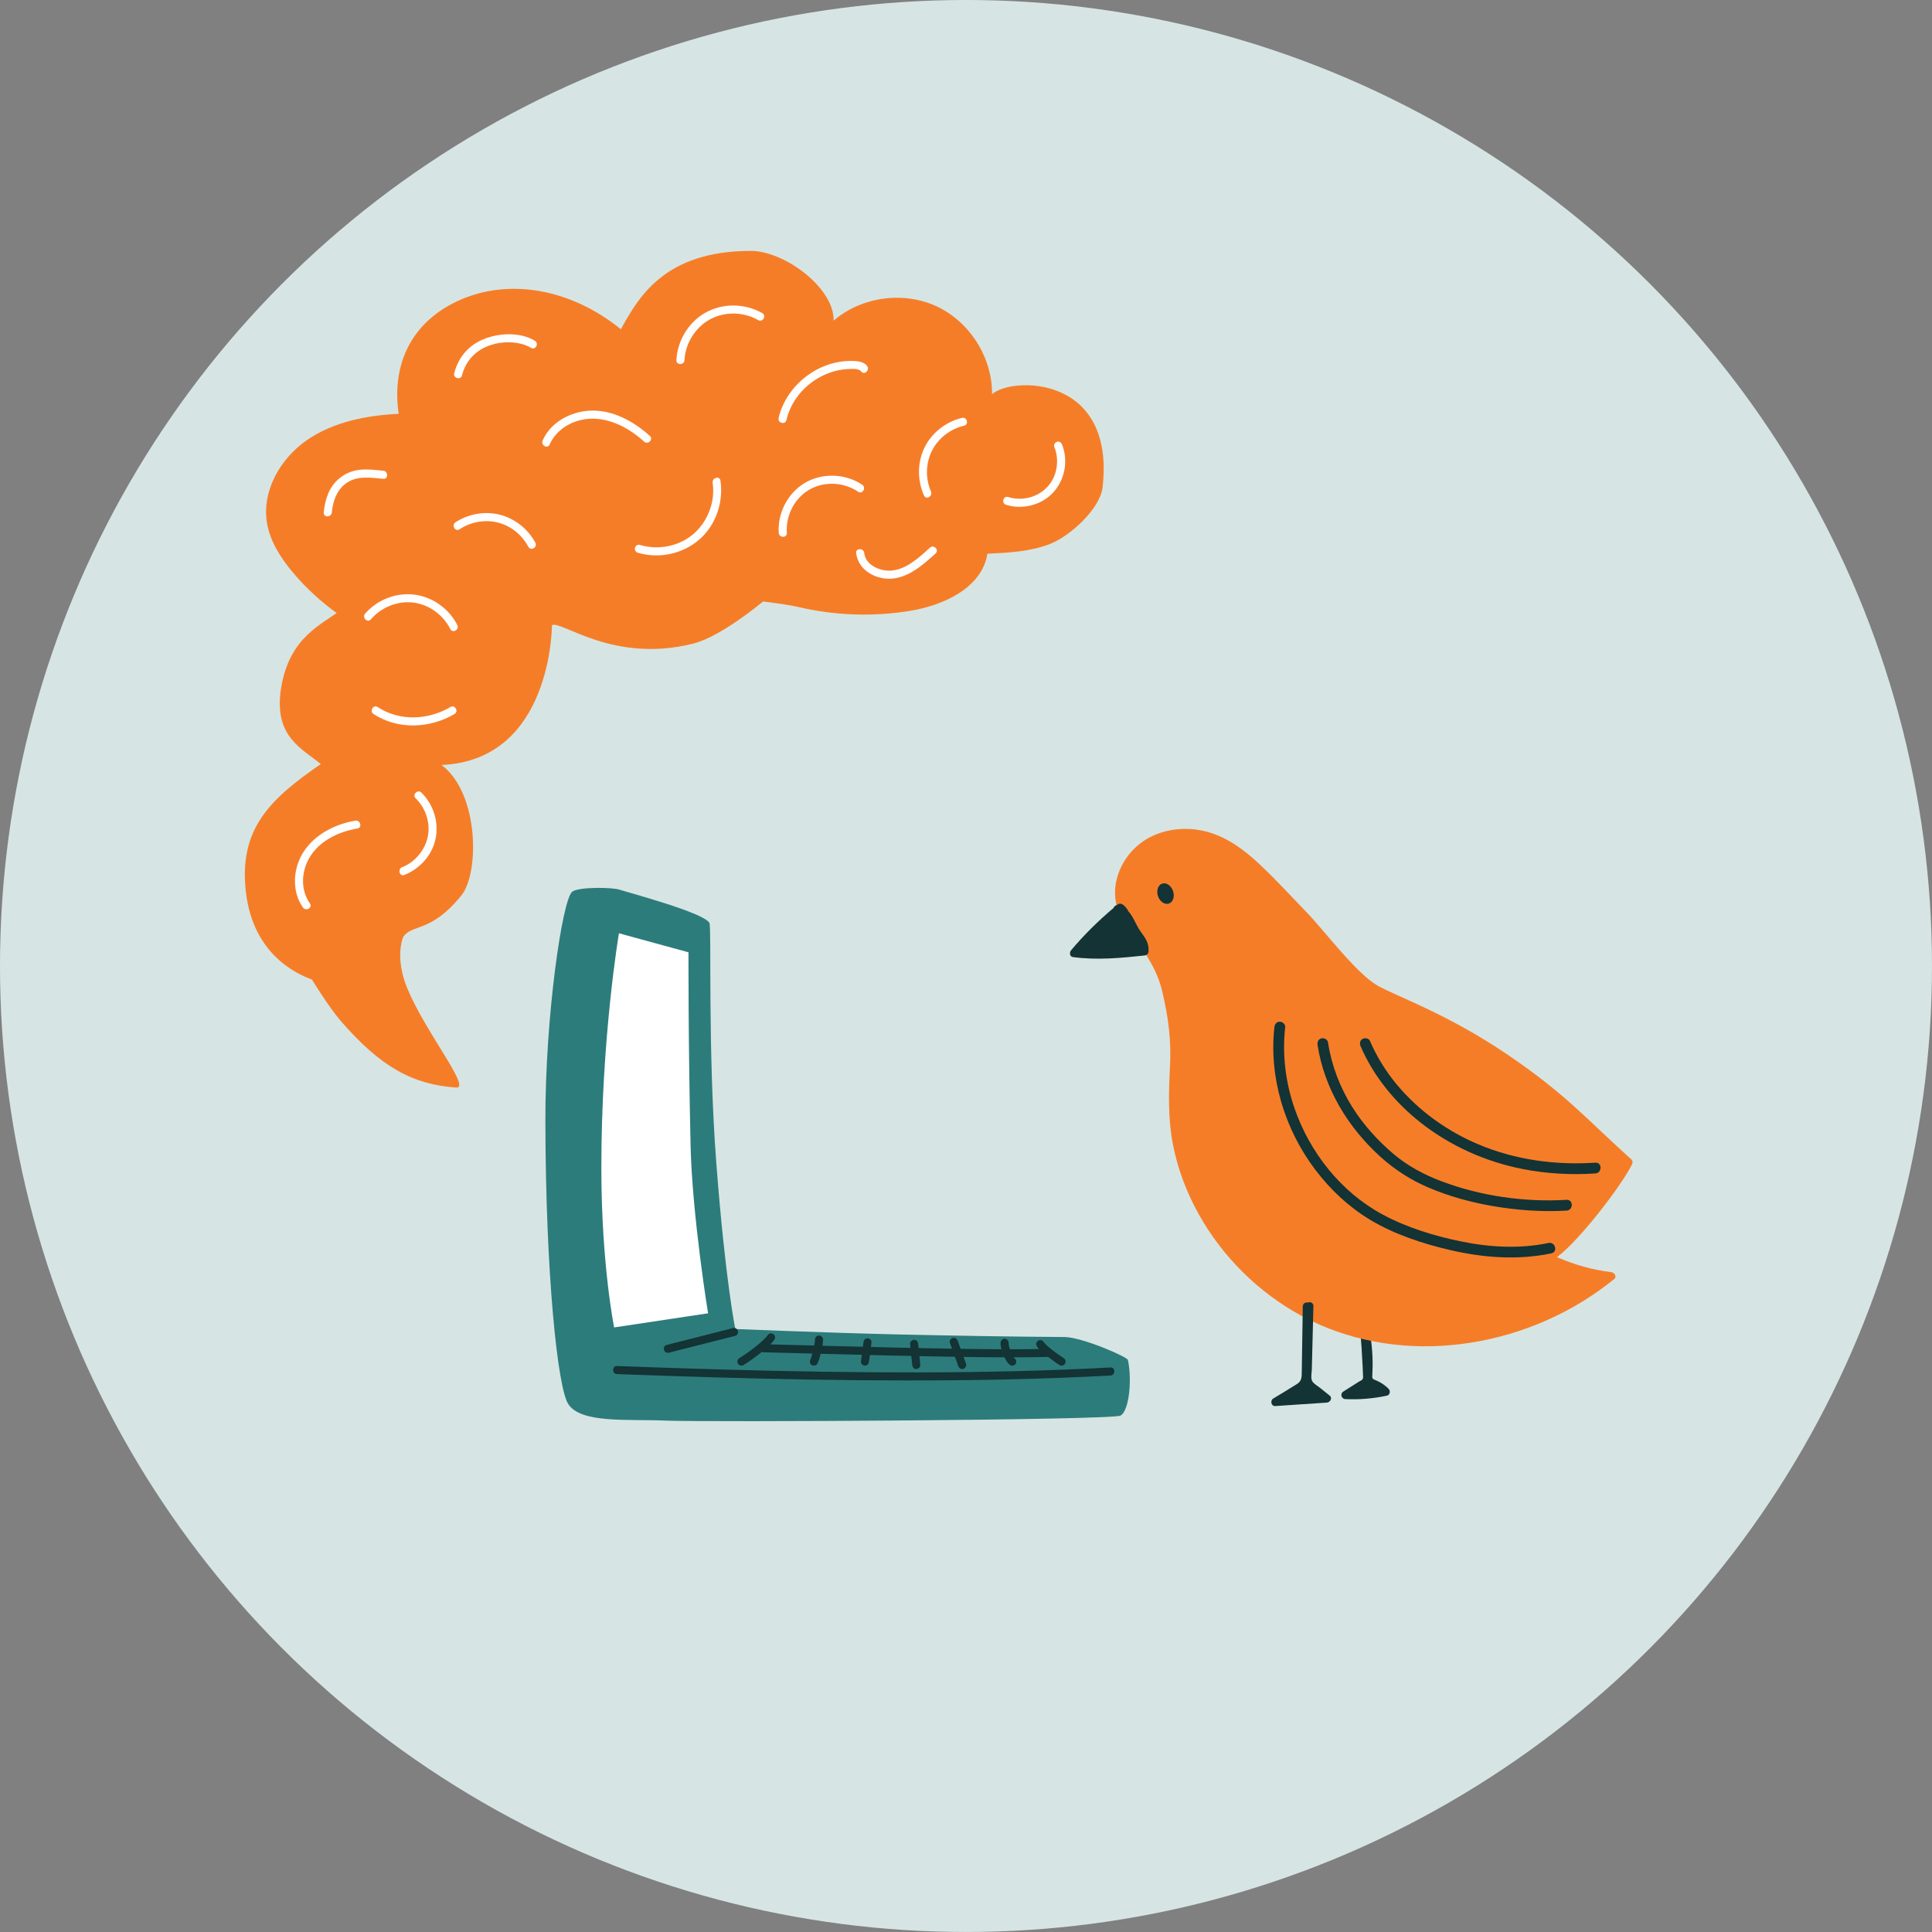 <svg xmlns="http://www.w3.org/2000/svg" xmlns:xlink="http://www.w3.org/1999/xlink" version="1.1" x="0px" y="0px" enable-background="new 0 0 1200 1200" xml:space="preserve" viewBox="223.8 241 718.01 718.01">
<rect x="223.8" y="241" width="718.01" height="718.01" fill="#808080" stroke="none"/>
<g id="k">
	<circle fill="#D6E5E3" cx="582.803" cy="600" r="359.004"/>
</g>
<g id="Störung">
	<path fill="#133335" d="M739.892,757.181c-1.432-1.486-3.088-2.52-4.981-3.306c-0.454-0.189-0.864-0.257-1.057-0.74   c-0.152-0.379-0.043-0.94-0.027-1.335c0.045-1.133,0.094-2.264,0.099-3.398c0.023-4.832-0.473-9.654-1.402-14.394   c-0.335-1.709-2.716-1.218-2.906,0.282c-0.211,0.237-0.336,0.563-0.299,0.992c0.383,4.51,0.684,9.027,0.893,13.548   c0.049,1.069,0.094,2.138,0.133,3.207c0.024,0.654,0.164,1.144-0.23,1.633c-0.262,0.326-0.907,0.575-1.252,0.794   c-1.947,1.234-3.894,2.469-5.842,3.703c-1.278,0.81-0.734,2.723,0.757,2.795c5.188,0.25,10.372-0.192,15.451-1.273   C740.368,759.446,740.635,757.953,739.892,757.181z"/>
	<path fill="#F67D28" d="M822.632,713.789c-6.957-0.859-13.778-2.766-20.188-5.598c7.685-5.545,23.652-25.973,27.885-34.474   c0.286-0.574,0.279-1.356-0.235-1.818c-16.741-15.068-24.384-24.268-45.853-38.838c-22.801-15.474-41.401-21.73-48.509-25.787   c-7.849-4.48-19.776-20.427-26.055-26.927c-5.858-6.065-11.57-12.332-17.716-18.109c-5.429-5.103-11.579-9.765-18.818-11.907   c-6.948-2.056-14.647-1.676-21.222,1.435c-6.196,2.932-10.943,8.545-12.872,15.118c-2.07,7.051-0.193,13.936,3.801,19.918   c2.068,3.097,4.867,5.675,6.8,8.853c2.257,3.711,4.714,7.989,6.038,13.579c2.361,9.967,3.439,18.264,2.92,28.333   c-0.505,9.781-0.76,19.453,1.167,29.11c1.766,8.852,5.009,17.409,9.375,25.302c8.82,15.948,22.331,29.367,38.358,38.048   c16.947,9.179,36.582,12.632,55.707,10.864c19.562-1.808,38.657-8.801,54.697-20.159c1.975-1.398,3.899-2.866,5.783-4.384   C824.835,715.429,823.754,713.928,822.632,713.789z"/>
	<path fill="#133335" d="M714.534,756.908c-0.918-0.739-2.409-1.554-3.036-2.575c-0.659-1.073-0.202-3.196-0.172-4.399   c0.039-1.57,0.078-3.14,0.118-4.709c0.157-6.279,0.313-12.558,0.47-18.837c0.031-1.256-1.224-1.689-2.12-1.312   c-0.834-0.151-1.811,0.321-1.828,1.419c-0.107,6.885-0.215,13.769-0.322,20.654c-0.025,1.613-0.02,3.23-0.081,4.842   c-0.059,1.564-0.453,2.535-1.783,3.382c-2.898,1.844-5.867,3.586-8.799,5.377c-1.202,0.735-0.789,2.899,0.757,2.795   c6.4-0.429,12.799-0.857,19.199-1.286c1.155-0.077,2.159-1.676,1.061-2.561C716.843,758.768,715.689,757.838,714.534,756.908z"/>
	<path fill="#2D7C7C" d="M436.429,572.424c-3.677,3.102-10.025,46.439-9.946,85.314c0.115,57.051,4.535,98.518,8.409,104.908   c4.531,7.473,22.164,5.699,36.423,6.311s165.741-0.14,168.92-1.866c3.18-1.727,4.352-13.226,2.742-20.682   c-0.246-1.14-17.033-8.484-23.61-8.518c-19.136-0.1-44.014-0.557-62.278-0.971c-25.102-0.569-60.02-2.003-60.02-2.003   s-3.701-17.915-7.033-61.386c-3.272-42.689-1.719-87.564-2.579-89.487c-1.7-3.799-30.55-11.43-33.347-12.385   C451.312,570.703,438.632,570.565,436.429,572.424z"/>
	<path fill="#FFFFFF" d="M486.944,729.077l-34.907,5.248c0,0-4.696-23.132-4.749-58.682c-0.073-48.988,6.536-87.797,6.536-87.797   l25.847,7.066c0,0-0.111,33.152,0.779,71.887C481.049,692.837,486.944,729.077,486.944,729.077z"/>
	<path fill="#133335" d="M453.102,751.667c23.868,0.89,47.742,1.631,71.623,2.037c24.119,0.41,48.248,0.489,72.366-0.033   c13.14-0.285,26.276-0.752,39.4-1.47c1.92-0.105,1.932-3.106,0-3c-23.532,1.287-47.103,1.779-70.668,1.83   c-24.214,0.053-48.427-0.368-72.631-1.042c-13.365-0.372-26.728-0.824-40.089-1.322   C451.172,748.595,451.175,751.596,453.102,751.667L453.102,751.667z"/>
	<path fill="#133335" d="M647.609,587.065c-1.638-2.297-2.529-5.264-4.427-7.349c-1.019-1.915-2.697-3.656-4.117-2.495   c-0.061,0.05-0.119,0.104-0.18,0.154c-0.566,0.087-1.069,0.529-1.262,1.08c-5.692,4.787-10.982,10.027-15.778,15.715   c-0.632,0.749-0.565,2.339,0.662,2.507c8.883,1.22,17.764,0.37,26.629-0.578c0.845-0.09,1.448-0.616,1.5-1.5   C650.829,591.273,649.439,589.631,647.609,587.065z"/>
	
		<ellipse transform="matrix(0.947 -0.322 0.322 0.947 -149.482 241.571)" fill="#133335" cx="656.62" cy="573.343" rx="2.95" ry="3.906"/>
	<path fill="#133335" d="M697.424,622.703c-2.096,18.796,3.875,38.13,15.264,53.114c5.569,7.327,12.364,13.722,20.265,18.482   c9.003,5.424,19.441,8.852,29.633,11.237c12.348,2.889,25.278,3.885,37.763,1.258c2.518-0.53,1.452-4.386-1.063-3.857   c-10.59,2.228-21.614,1.628-32.168-0.502c-10.158-2.05-20.536-5.228-29.675-10.177c-15.306-8.29-26.898-23.001-32.542-39.36   c-3.347-9.7-4.614-19.985-3.476-30.194c0.12-1.075-1.005-2-2-2C698.243,620.703,697.544,621.625,697.424,622.703L697.424,622.703z"/>
	<path fill="#133335" d="M713.458,629.369c2.497,16.101,11.225,30.502,23.192,41.38c5.445,4.949,11.419,8.794,18.194,11.668   c7.475,3.172,15.345,5.335,23.336,6.738c9.167,1.61,18.527,2.299,27.825,1.752c2.558-0.151,2.576-4.152,0-4   c-15.657,0.921-31.858-1.373-46.547-6.919c-6.427-2.426-12.499-5.657-17.751-10.112c-5.901-5.006-11.154-10.795-15.287-17.349   c-4.659-7.388-7.765-15.587-9.104-24.222c-0.166-1.068-1.505-1.66-2.46-1.397C713.714,627.222,713.291,628.298,713.458,629.369   L713.458,629.369z"/>
	<path fill="#133335" d="M729.462,629.847c4.835,11.187,12.823,20.927,22.381,28.425c11.022,8.647,24.084,14.472,37.819,17.178   c8.897,1.752,17.999,2.254,27.041,1.646c2.555-0.172,2.574-4.173,0-4c-14.764,0.992-29.726-1.016-43.411-6.78   c-11.687-4.922-22.267-12.509-30.394-22.267c-4.075-4.893-7.455-10.376-9.981-16.221c-0.429-0.992-1.884-1.216-2.736-0.718   C729.155,627.71,729.032,628.851,729.462,629.847L729.462,629.847z"/>
	<path fill="#133335" d="M642.783,584.955c-6.615,2.759-13.155,5.691-19.608,8.809c-1.738,0.84-0.218,3.428,1.514,2.59   c6.219-3.005,12.517-5.848,18.892-8.507c0.747-0.312,1.282-0.993,1.048-1.845C644.434,585.298,643.535,584.642,642.783,584.955   L642.783,584.955z"/>
	<path fill="#133335" d="M496.211,734.567c-8.21,2.085-16.42,4.169-24.63,6.254c-1.87,0.475-1.078,3.369,0.798,2.893   c8.21-2.085,16.42-4.169,24.63-6.254C498.878,736.985,498.086,734.091,496.211,734.567L496.211,734.567z"/>
	<g>
		<path fill="#133335" d="M509.052,737.273c-0.047,0.069-0.098,0.136-0.144,0.206c-0.171,0.26,0.23-0.257,0.007-0.01    c-0.129,0.143-0.248,0.294-0.377,0.437c-0.319,0.353-0.655,0.69-0.998,1.019c-0.851,0.815-1.749,1.581-2.664,2.323    c-1.938,1.571-4.087,3.108-6.287,4.481c-0.687,0.428-0.956,1.339-0.538,2.052c0.401,0.685,1.362,0.969,2.052,0.538    c2.4-1.498,4.696-3.169,6.894-4.95c1.666-1.35,3.434-2.787,4.645-4.582c0.453-0.672,0.129-1.662-0.538-2.052    C510.366,736.302,509.507,736.599,509.052,737.273L509.052,737.273z"/>
		<path fill="#133335" d="M526.675,738.819c0.001,0.253-0.018,0.506-0.044,0.757c-0.008,0.079-0.018,0.158-0.026,0.237    c-0.027,0.247-0.003-0.006,0.016-0.105c-0.033,0.179-0.052,0.362-0.082,0.542c-0.128,0.785-0.288,1.565-0.467,2.339    s-0.377,1.546-0.606,2.307c-0.093,0.308-0.19,0.615-0.299,0.918c-0.05,0.14-0.106,0.277-0.158,0.417    c-0.087,0.234,0.163-0.346,0.05-0.12c-0.026,0.051-0.048,0.104-0.074,0.155c-0.345,0.703-0.213,1.655,0.538,2.052    c0.675,0.357,1.683,0.214,2.052-0.538c0.674-1.374,1.046-2.91,1.388-4.394c0.34-1.475,0.714-3.046,0.71-4.568    c-0.002-0.785-0.688-1.536-1.5-1.5C527.364,737.356,526.673,737.979,526.675,738.819L526.675,738.819z"/>
		<path fill="#133335" d="M544.696,739.869c-0.312,2.385-0.625,4.77-0.937,7.155c-0.102,0.781,0.763,1.533,1.5,1.5    c0.9-0.04,1.39-0.663,1.5-1.5c0.312-2.385,0.625-4.77,0.937-7.155c0.102-0.781-0.763-1.533-1.5-1.5    C545.296,738.409,544.806,739.032,544.696,739.869L544.696,739.869z"/>
		<path fill="#133335" d="M562.021,740.429c0.268,2.621,0.536,5.242,0.804,7.862c0.08,0.778,0.633,1.539,1.5,1.5    c0.744-0.033,1.586-0.664,1.5-1.5c-0.268-2.621-0.536-5.242-0.804-7.862c-0.08-0.778-0.633-1.539-1.5-1.5    C562.777,738.962,561.936,739.593,562.021,740.429L562.021,740.429z"/>
		<path fill="#133335" d="M576.83,740.079c1.035,2.87,2.07,5.741,3.105,8.611c0.265,0.736,1.033,1.311,1.845,1.048    c0.724-0.234,1.333-1.055,1.048-1.845c-1.035-2.87-2.07-5.741-3.105-8.611c-0.266-0.736-1.033-1.311-1.845-1.048    C577.153,738.468,576.545,739.289,576.83,740.079L576.83,740.079z"/>
		<path fill="#133335" d="M595.65,740.041c-0.06,1.419,0.445,2.937,0.962,4.239c0.596,1.498,1.305,3.052,2.63,4.039    c0.632,0.471,1.703,0.124,2.052-0.538c0.415-0.786,0.136-1.55-0.538-2.052c0.454,0.338,0.115,0.084,0.009-0.024    c-0.086-0.087-0.158-0.218-0.254-0.291c0.235,0.18,0.178,0.236,0.066,0.078c-0.043-0.06-0.085-0.122-0.126-0.184    c-0.087-0.131-0.169-0.265-0.248-0.401c-0.164-0.283-0.315-0.574-0.455-0.87c-0.077-0.163-0.147-0.328-0.222-0.492    c-0.061-0.132,0.135,0.34,0.011,0.021c-0.033-0.085-0.068-0.17-0.101-0.256c-0.249-0.646-0.463-1.308-0.623-1.983    c-0.037-0.154-0.071-0.309-0.101-0.465c-0.014-0.073-0.027-0.147-0.04-0.221c-0.023-0.136,0.008-0.355,0.012,0.119    c-0.002-0.241-0.047-0.477-0.037-0.72c0.034-0.785-0.714-1.535-1.5-1.5C596.309,738.579,595.686,739.2,595.65,740.041    L595.65,740.041z"/>
		<path fill="#133335" d="M609.098,741.298c0.396,0.662,0.971,1.229,1.533,1.749c0.717,0.663,1.475,1.281,2.244,1.883    c1.52,1.19,3.076,2.349,4.703,3.39c0.662,0.423,1.684,0.159,2.052-0.538c0.393-0.743,0.169-1.6-0.538-2.052    c-0.657-0.42-1.299-0.865-1.934-1.317c-0.409-0.291-0.814-0.586-1.217-0.886c-0.195-0.145-0.39-0.292-0.584-0.439    c-0.083-0.063-0.17-0.124-0.25-0.191c0.323,0.271-0.046-0.036-0.111-0.087c-0.746-0.584-1.482-1.183-2.18-1.824    c-0.272-0.25-0.539-0.506-0.791-0.777c-0.103-0.112-0.199-0.229-0.299-0.343c-0.16-0.182,0.237,0.359,0.066,0.081    c-0.034-0.055-0.071-0.107-0.104-0.162c-0.403-0.673-1.366-0.98-2.052-0.538C608.959,739.682,608.667,740.578,609.098,741.298    L609.098,741.298z"/>
		<path fill="#133335" d="M507.644,743.568c16.063,0.414,32.125,0.851,48.188,1.22c13.423,0.308,26.849,0.588,40.276,0.639    c5.677,0.022,11.355,0.004,17.03-0.144c1.927-0.05,1.934-3.051,0-3c-11.03,0.288-22.073,0.148-33.105-0.019    c-14.816-0.225-29.629-0.593-44.442-0.971c-9.316-0.238-18.632-0.485-27.948-0.725    C505.713,740.518,505.714,743.518,507.644,743.568L507.644,743.568z"/>
	</g>
	<g>
		<path fill="#F67D28" d="M349.198,469.016c-6.085-4.331-11.623-9.429-16.441-15.135c-4.561-5.402-8.572-11.58-9.733-18.554    c-1.972-11.838,4.934-23.898,14.798-30.732c9.865-6.834,22.166-9.213,34.152-9.805c-2.596-17.341,3.902-33.533,21.877-41.897    c18.83-8.762,41.98-4.682,60.689,10.466c6.505-11.764,16.105-29.112,48.31-29.115c12.497-0.001,31.069,13.768,30.748,25.932    c10.309-8.892,25.923-11.068,38.271-5.335c12.347,5.733,20.76,19.067,20.62,32.68c7.008-6.512,45.933-7.5,41.068,34.655    c-0.91,7.886-12.002,17.999-19.384,20.92c-7.382,2.921-15.482,3.322-23.412,3.687c-1.99,12.651-16.252,19.218-28.895,21.261    c-13.691,2.212-27.814,1.719-41.318-1.442c-4.341-1.016-13.162-2.077-13.162-2.077s-15.388,12.993-25.945,15.659    c-29.911,7.553-49.166-8.832-52.514-6.826c0,0,0.077,50.188-41.04,51.935c13.89,10.354,14.231,40.044,7.336,48.544    c-11.339,13.979-18.308,10.48-21.561,15.361c0,0-3.34,7.313,1.493,19.077c6.608,16.082,23.565,36.921,18.355,36.921    c-16.281-1.112-28.214-7.594-43.154-24.864c-4.305-4.977-10.63-15.277-10.63-15.277c-2.292-1.031-21.709-7.045-24.57-32.801    c-2.562-23.061,8.733-34.165,27.864-47.294c-6.753-5.692-17.661-10.055-14.766-28.163c3.125-19.54,15.661-23.772,22.339-29.274"/>
	</g>
	<g>
		<path fill="#FFFFFF" d="M581.303,396.307c-5.659,1.345-10.687,5.103-13.491,10.216c-3.152,5.746-3.241,12.684-0.618,18.631    c0.777,1.763,3.363,0.238,2.59-1.514c-2.226-5.048-1.951-11.134,0.799-15.925c2.474-4.309,6.702-7.37,11.518-8.515    C583.978,398.754,583.183,395.86,581.303,396.307L581.303,396.307z"/>
		<path fill="#FFFFFF" d="M361.622,471.175c3.912-4.52,9.97-7.003,15.943-6.213c5.832,0.772,10.959,4.62,13.596,9.824    c0.873,1.723,3.462,0.206,2.59-1.514c-3.058-6.035-9.103-10.367-15.816-11.26c-6.833-0.909-13.93,1.839-18.434,7.042    C358.242,470.507,360.355,472.638,361.622,471.175L361.622,471.175z"/>
		<path fill="#FFFFFF" d="M347.116,431.463c0.387-4.016,1.664-7.992,4.938-10.577c4.126-3.257,9.32-2.39,14.184-1.943    c1.922,0.177,1.91-2.824,0-3c-2.888-0.266-5.808-0.669-8.709-0.353c-2.85,0.311-5.337,1.353-7.568,3.152    c-3.895,3.139-5.382,7.914-5.845,12.721C343.931,433.384,346.933,433.371,347.116,431.463L347.116,431.463z"/>
		<path fill="#FFFFFF" d="M395.501,380.493c1.172-4.598,4.077-8.24,8.348-10.325c3.623-1.768,7.972-2.332,11.947-1.727    c1.86,0.283,3.705,0.818,5.308,1.822c1.641,1.027,3.149-1.567,1.514-2.59c-3.537-2.214-8.146-2.733-12.223-2.325    c-4.975,0.499-9.907,2.423-13.38,6.122c-2.172,2.313-3.627,5.161-4.408,8.225C392.131,381.567,395.024,382.366,395.501,380.493    L395.501,380.493z"/>
		<path fill="#FFFFFF" d="M338.978,576.745c-3.866-5.468-3.121-12.977,0.664-18.294c3.919-5.504,10.509-8.445,16.995-9.562    c1.899-0.327,1.094-3.219-0.798-2.893c-7.406,1.275-14.699,4.906-19.004,11.251c-4.143,6.106-4.809,14.845-0.449,21.012    C337.494,579.823,340.096,578.326,338.978,576.745L338.978,576.745z"/>
		<path fill="#FFFFFF" d="M374.06,566.168c5.681-2.24,10.202-7.158,11.556-13.179c1.405-6.25-0.648-12.962-5.213-17.432    c-1.38-1.352-3.504,0.768-2.121,2.121c3.783,3.705,5.614,9.302,4.441,14.513c-1.111,4.937-4.744,9.225-9.461,11.084    C371.487,563.975,372.26,566.877,374.06,566.168L374.06,566.168z"/>
		<path fill="#FFFFFF" d="M362.624,506.36c9.063,5.927,20.925,5.394,30.091-0.005c1.662-0.979,0.155-3.573-1.514-2.59    c-8.292,4.884-18.87,5.363-27.063,0.005C362.517,502.709,361.012,505.306,362.624,506.36L362.624,506.36z"/>
		<path fill="#FFFFFF" d="M516.216,439.051c-0.43-6.266,2.657-12.626,8.081-15.906c5.647-3.415,13.005-3.051,18.434,0.605    c1.606,1.081,3.109-1.517,1.514-2.59c-6.278-4.227-14.962-4.546-21.463-0.605c-6.275,3.804-10.069,11.188-9.567,18.496    C513.348,440.967,516.349,440.981,516.216,439.051L516.216,439.051z"/>
		<path fill="#FFFFFF" d="M615.606,407.021c2.013,4.993,1.124,11.029-2.621,14.998c-3.661,3.88-9.443,5.283-14.502,3.696    c-1.846-0.579-2.636,2.316-0.797,2.893c6.033,1.893,13.062,0.152,17.421-4.467c4.42-4.685,5.802-11.941,3.392-17.916    c-0.305-0.757-0.997-1.271-1.845-1.048C615.938,405.365,615.303,406.271,615.606,407.021L615.606,407.021z"/>
		<path fill="#FFFFFF" d="M541.989,446.522c0.649,5.883,6.281,9.407,11.873,9.554c6.998,0.184,12.8-4.992,17.642-9.401    c1.431-1.303-0.696-3.419-2.121-2.121c-4.014,3.655-8.808,8.189-14.55,8.509c-4.034,0.225-9.342-1.999-9.843-6.54    C544.779,444.624,541.777,444.602,541.989,446.522L541.989,446.522z"/>
		<path fill="#FFFFFF" d="M507.085,357.365c-6.519-3.712-14.89-3.818-21.399-0.002c-6.179,3.622-10.131,10.366-10.512,17.48    c-0.103,1.929,2.897,1.924,3,0c0.324-6.056,3.783-11.817,9.026-14.89c5.59-3.277,12.772-3.186,18.371,0.002    C507.251,360.913,508.765,358.322,507.085,357.365L507.085,357.365z"/>
		<path fill="#FFFFFF" d="M428.058,406.214c2.638-5.972,8.979-9.426,15.366-9.607c7.442-0.211,14.383,3.652,19.757,8.514    c1.429,1.293,3.557-0.823,2.121-2.121c-6.027-5.452-13.877-9.764-22.234-9.379c-7.231,0.333-14.593,4.269-17.601,11.08    C424.695,406.45,427.279,407.978,428.058,406.214L428.058,406.214z"/>
		<path fill="#FFFFFF" d="M394.589,437.7c4.398-2.88,9.889-3.817,14.955-2.301c4.574,1.368,8.384,4.62,10.622,8.81    c0.91,1.704,3.501,0.19,2.59-1.514c-2.6-4.867-7.123-8.601-12.415-10.189c-5.783-1.735-12.237-0.689-17.266,2.604    C391.466,436.163,392.967,438.762,394.589,437.7L394.589,437.7z"/>
		<path fill="#FFFFFF" d="M546.015,376.96c-1.234-1.562-3.354-1.75-5.205-1.817c-1.778-0.065-3.558,0.089-5.31,0.392    c-3.476,0.601-6.852,1.948-9.842,3.812c-6.129,3.821-10.841,9.9-12.488,16.979c-0.437,1.878,2.455,2.68,2.893,0.798    c1.417-6.09,5.307-11.377,10.513-14.804c2.556-1.683,5.36-2.92,8.342-3.613c1.473-0.342,2.968-0.535,4.479-0.572    c1.381-0.034,3.547-0.254,4.496,0.947C545.09,380.595,547.2,378.46,546.015,376.96L546.015,376.96z"/>
		<path fill="#FFFFFF" d="M460.812,446.409c7.887,2.366,16.772,0.475,22.964-4.97c6.127-5.388,8.939-13.82,7.769-21.818    c-0.279-1.903-3.17-1.094-2.893,0.798c1.017,6.951-1.736,14.272-6.997,18.899c-5.396,4.744-13.216,6.247-20.045,4.198    C459.756,442.96,458.964,445.855,460.812,446.409L460.812,446.409z"/>
	</g>
	<g>
	</g>
	<g>
	</g>
	<g>
	</g>
	<g>
	</g>
	<g>
	</g>
	<g>
	</g>
	<g>
	</g>
	<g>
	</g>
	<g>
	</g>
	<g>
	</g>
	<g>
	</g>
	<g>
	</g>
	<g>
	</g>
	<g>
	</g>
	<g>
	</g>
</g>
</svg>